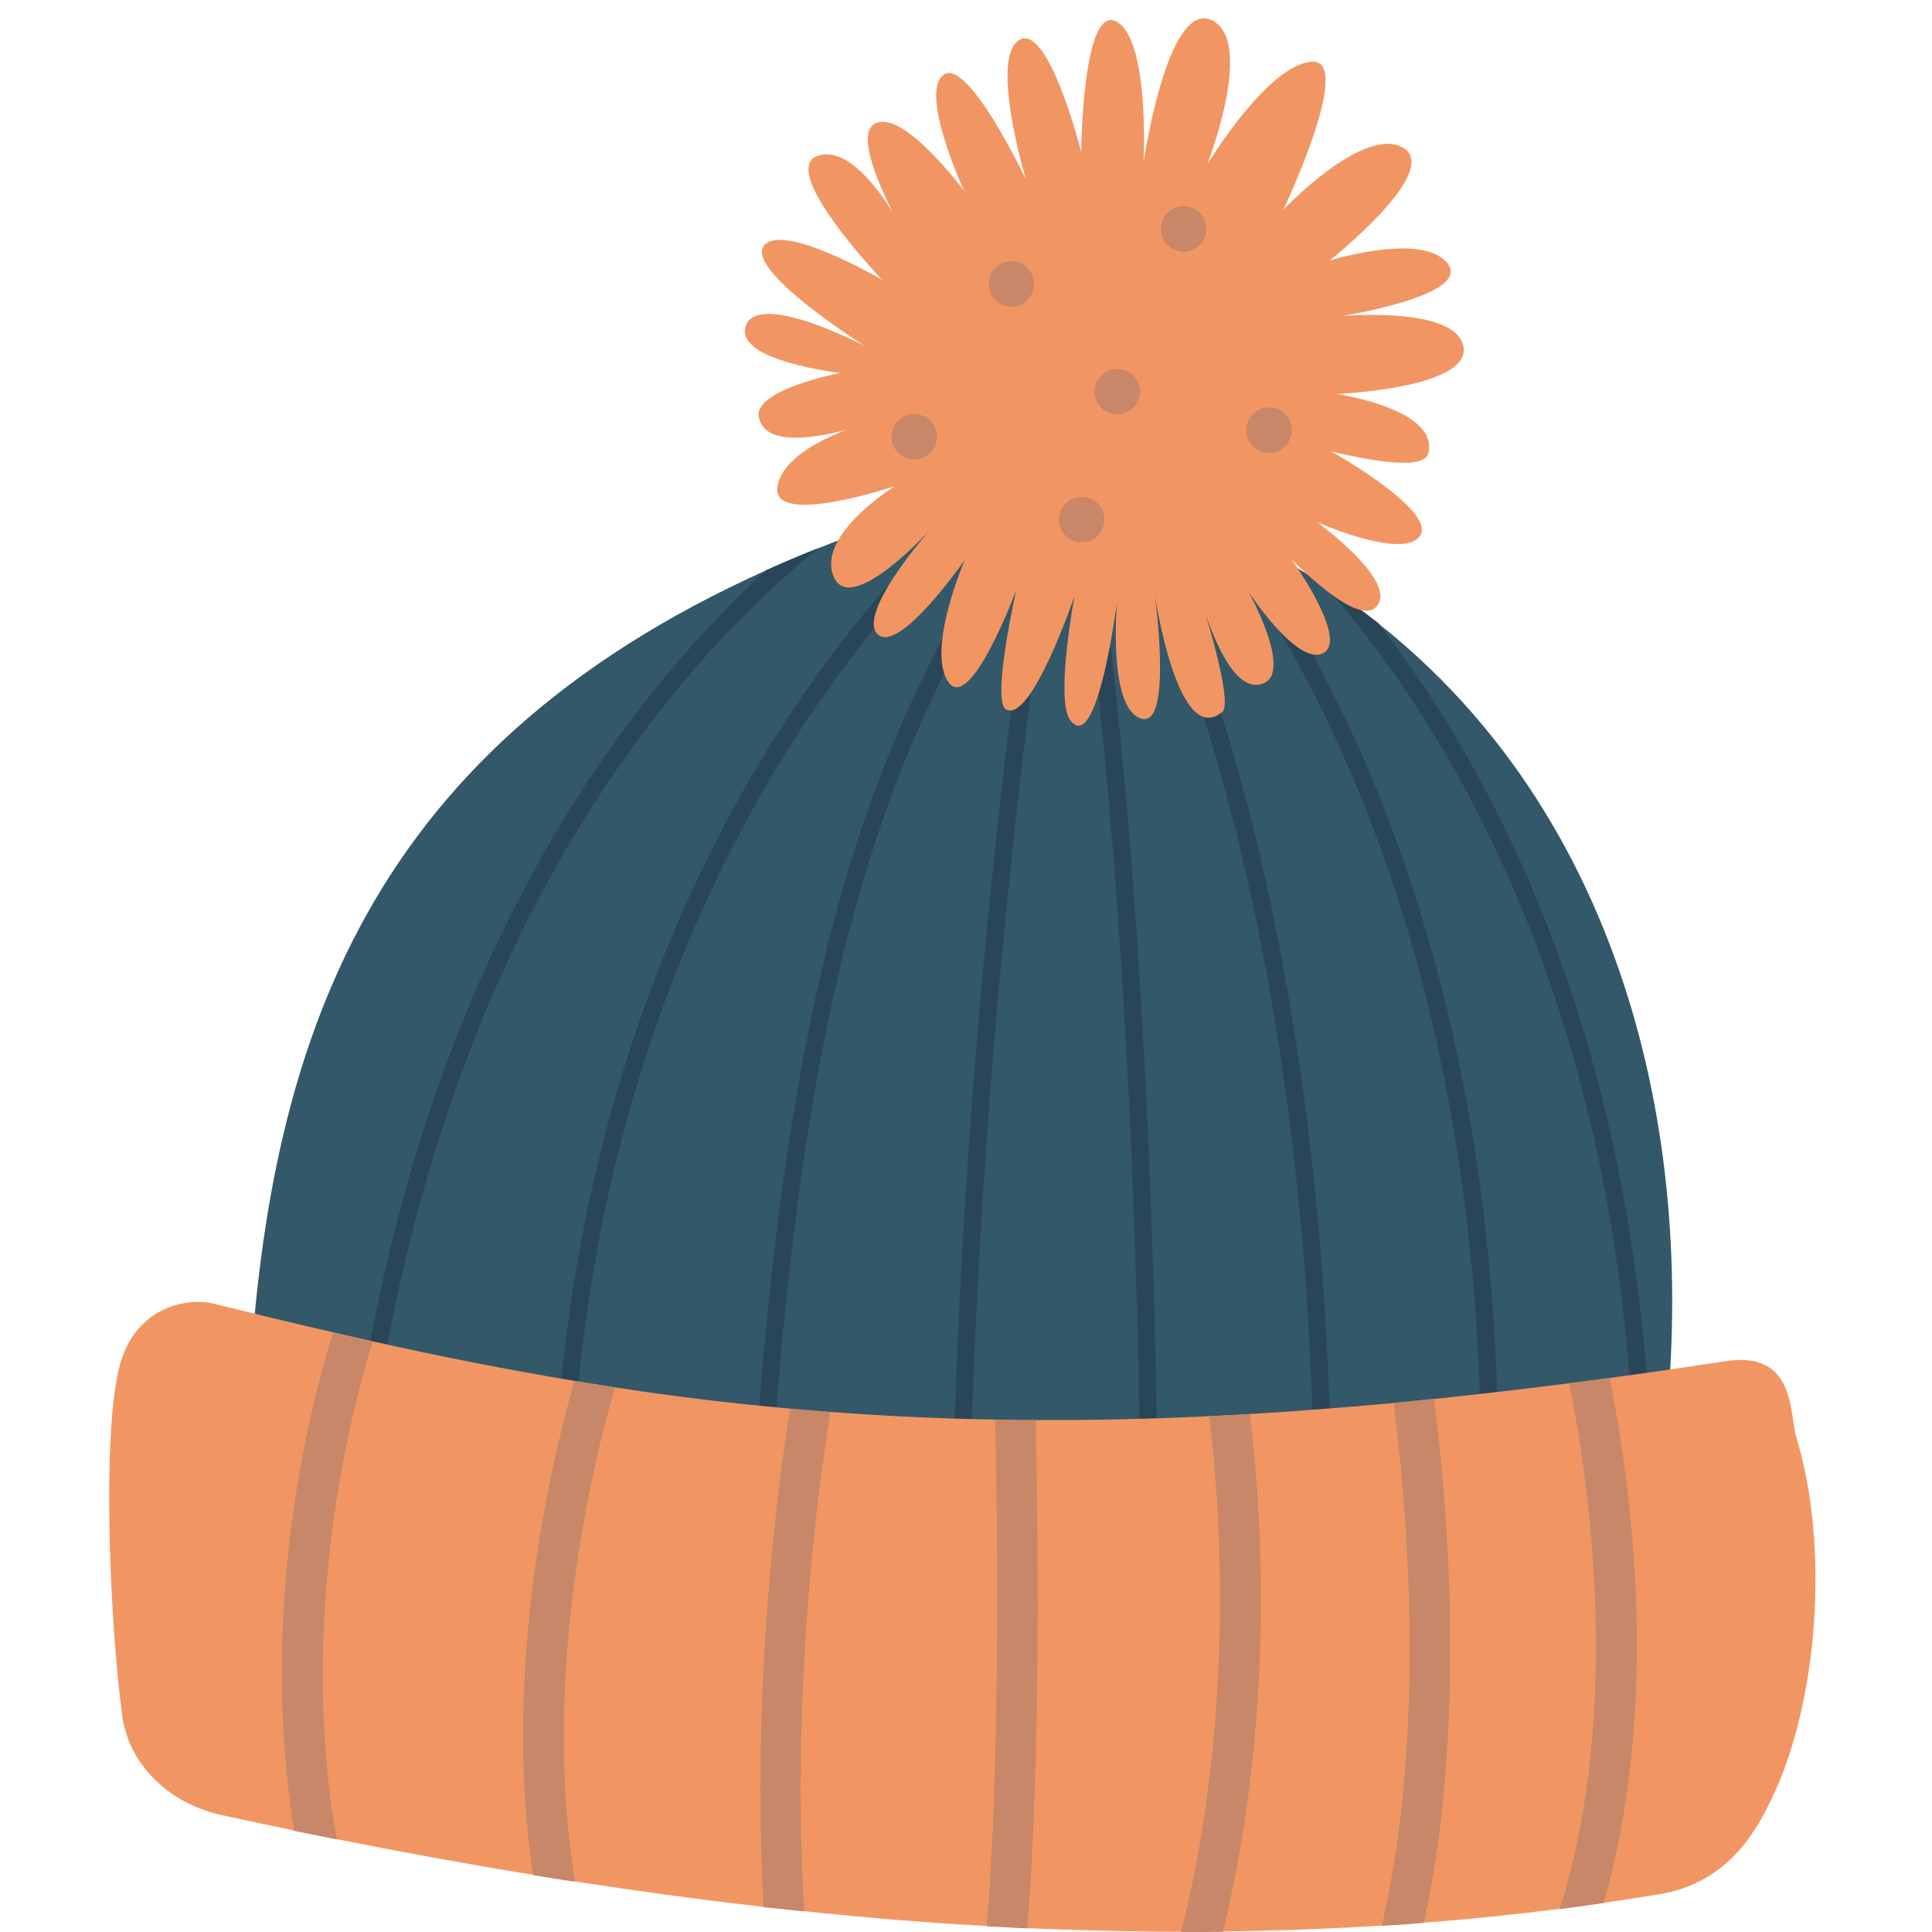 <svg xmlns="http://www.w3.org/2000/svg" xmlns:xlink="http://www.w3.org/1999/xlink" width="1080" zoomAndPan="magnify" viewBox="0 0 810 810" height="1080" preserveAspectRatio="xMidYMid meet" version="1.0"><path fill="#335869" d="M 698.109 599.375 C 696.004 599.879 694 600.277 691.895 600.781 C 689.488 601.383 687.082 601.883 684.777 602.387 C 665.828 606.598 646.98 610.41 628.332 613.82 C 625.926 614.219 623.418 614.723 621.012 615.121 C 599.957 618.934 579.105 622.242 558.352 625.051 C 555.945 625.352 553.539 625.754 551.133 626.055 C 529.176 628.863 507.32 631.172 485.562 632.977 C 483.156 633.176 480.75 633.375 478.344 633.578 C 454.281 635.383 430.422 636.387 406.559 636.785 C 404.152 636.785 401.746 636.887 399.34 636.887 C 373.676 637.086 348.211 636.387 322.645 634.883 C 320.238 634.781 317.832 634.582 315.426 634.379 C 290.16 632.676 264.895 630.066 239.531 626.656 C 237.125 626.355 234.719 625.953 232.312 625.652 C 206.543 621.941 180.777 617.23 154.91 611.512 C 152.504 611.012 150.199 610.508 147.793 609.906 C 133.055 606.598 118.418 602.988 103.68 598.977 C 109.695 442.812 149.898 316.137 321.441 239.008 C 328.457 235.898 335.578 232.789 342.996 229.883 C 363.449 221.656 385.605 214.133 409.668 207.215 C 415.184 205.609 420.695 204.105 426.41 202.602 C 428.016 202.199 429.719 201.699 431.324 201.297 C 434.73 200.395 438.141 199.492 441.551 198.688 C 442.754 198.988 443.957 199.191 445.16 199.492 C 446.262 199.691 447.363 199.992 448.566 200.293 C 451.176 200.895 453.68 201.598 456.289 202.199 C 459.496 203 462.703 203.902 465.812 204.809 C 469.223 205.711 472.531 206.812 475.738 207.816 C 486.266 211.227 496.391 214.938 506.117 219.148 C 510.828 221.156 515.34 223.16 519.852 225.367 C 532.184 231.285 543.715 237.805 554.641 244.824 C 562.66 250.039 570.383 255.559 577.699 261.273 C 677.758 340.309 712.047 472 698.109 599.375 Z M 698.109 599.375 " fill-opacity="1" fill-rule="nonzero"/><path fill="#284657" d="M 342.895 229.883 C 331.266 239.508 319.234 250.543 307.004 263.18 C 249.453 322.855 178.273 430.777 154.812 611.512 C 152.406 611.012 150.098 610.508 147.691 609.906 C 171.555 427.266 243.738 318.145 302.09 257.766 C 308.508 251.043 315.023 244.824 321.34 239.008 C 328.258 235.898 335.477 232.789 342.895 229.883 Z M 342.895 229.883 " fill-opacity="1" fill-rule="nonzero"/><path fill="#284657" d="M 691.895 600.781 C 689.488 601.383 687.082 601.883 684.777 602.387 C 677.355 442.008 624.422 337 579.605 275.719 C 571.285 264.281 562.863 253.953 554.742 244.727 C 562.762 249.941 570.48 255.457 577.801 261.176 C 580.309 264.383 582.715 267.594 585.219 271.004 C 630.637 333.086 684.176 439.203 691.895 600.781 Z M 691.895 600.781 " fill-opacity="1" fill-rule="nonzero"/><path fill="#284657" d="M 426.309 202.602 C 418.289 208.82 373.273 245.527 329.762 315.133 C 290.059 378.723 244.242 482.43 239.43 626.656 C 237.023 626.355 234.617 625.953 232.211 625.652 C 237.223 480.023 283.645 375.211 323.848 310.922 C 357.031 257.863 391.219 223.664 409.566 207.215 C 414.98 205.609 420.598 204.105 426.309 202.602 Z M 426.309 202.602 " fill-opacity="1" fill-rule="nonzero"/><path fill="#284657" d="M 628.23 613.918 C 625.824 614.32 623.316 614.82 620.91 615.223 C 621.012 464.977 585.219 359.664 553.238 295.574 C 536.895 262.777 520.051 237.402 505.914 219.148 C 510.629 221.156 515.141 223.16 519.652 225.367 C 531.984 242.617 545.816 264.684 559.453 291.965 C 591.938 356.555 628.129 462.77 628.23 613.918 Z M 628.23 613.918 " fill-opacity="1" fill-rule="nonzero"/><path fill="#284657" d="M 445.059 199.492 C 436.836 250.645 410.469 428.871 406.359 636.785 C 403.953 636.785 401.547 636.887 399.141 636.887 C 402.949 438.398 427.113 266.891 436.535 206.613 C 431.625 215.941 426.512 225.066 421.598 233.992 C 379.992 308.816 337.082 386.043 322.441 634.98 C 320.035 634.883 317.629 634.68 315.223 634.48 C 329.961 383.938 373.273 306.008 415.281 230.484 C 420.797 220.652 426.008 211.125 431.223 201.398 C 434.633 200.492 438.039 199.59 441.449 198.789 C 442.652 198.891 443.855 199.191 445.059 199.492 Z M 445.059 199.492 " fill-opacity="1" fill-rule="nonzero"/><path fill="#284657" d="M 558.25 625.152 C 555.844 625.453 553.438 625.855 551.031 626.156 C 548.324 388.75 492.379 255.156 465.711 204.906 C 469.121 205.809 472.43 206.914 475.637 207.918 C 485.363 227.074 497.996 255.656 510.527 294.574 C 531.883 360.969 556.445 470.191 558.25 625.152 Z M 558.25 625.152 " fill-opacity="1" fill-rule="nonzero"/><path fill="#284657" d="M 485.461 633.074 C 483.059 633.277 480.652 633.477 478.246 633.676 C 477.742 565.777 474.035 356.656 448.469 200.395 C 451.074 200.996 453.582 201.699 456.188 202.301 C 481.352 358.262 484.961 564.875 485.461 633.074 Z M 485.461 633.074 " fill-opacity="1" fill-rule="nonzero"/><path fill="#f19663" d="M 453.281 63.59 C 453.281 63.59 439.543 9.129 427.211 16.852 C 414.883 24.574 430.121 75.223 430.121 75.223 C 430.121 75.223 405.758 23.77 395.531 31.395 C 385.305 39.016 404.152 79.938 404.152 79.938 C 404.152 79.938 378.188 45.035 366.656 51.953 C 355.027 58.773 383 104.91 383 104.91 C 383 104.91 362.547 60.18 343.598 65.094 C 324.648 70.008 369.863 117.348 369.863 117.348 C 369.863 117.348 327.957 92.773 320.238 103.105 C 312.516 113.438 362.348 144.93 362.348 144.93 C 362.348 144.93 318.031 121.762 312.719 136.504 C 307.402 151.25 352.32 156.363 352.32 156.363 C 352.32 156.363 316.125 163.285 318.133 174.719 C 321.539 193.875 368.66 175.82 368.66 175.82 C 368.66 175.82 329.961 185.047 326.051 203.402 C 322.141 221.656 375.18 203.805 375.18 203.805 C 375.18 203.805 342.496 223.965 349.414 241.516 C 356.332 259.066 389.516 222.559 389.516 222.559 C 389.516 222.559 359.039 257.262 367.961 265.887 C 376.883 274.512 404.453 234.797 404.453 234.797 C 404.453 234.797 388.312 272.309 397.535 285.848 C 406.762 299.387 426.008 247.535 426.008 247.535 C 426.008 247.535 415.684 293.77 421.699 297.383 C 432.227 303.699 450.473 249.941 450.473 249.941 C 450.473 249.941 442.352 293.371 448.668 301.895 C 460.098 317.34 468.32 252.246 468.32 252.246 C 468.32 252.246 464.309 296.176 478.145 301.191 C 491.98 306.207 484.16 249.34 484.16 249.34 C 484.16 249.34 493.684 314.129 512.434 298.484 C 517.344 294.371 503.609 251.547 503.609 251.547 C 503.609 251.547 515.039 293.871 530.277 286.25 C 541.406 280.633 523.66 248.438 523.66 248.438 C 523.66 248.438 544.516 280.23 555.141 273.609 C 565.066 267.391 541.508 234.496 541.508 234.496 C 541.508 234.496 568.277 262.379 576.598 254.754 C 587.625 244.625 552.234 218.949 552.234 218.949 C 552.234 218.949 588.828 235.098 595.445 224.465 C 602.062 213.832 557.949 189.16 557.949 189.16 C 557.949 189.16 596.348 199.289 598.754 190.266 C 603.867 171.508 560.457 165.191 560.457 165.191 C 560.457 165.191 616.301 162.883 613.594 145.531 C 610.887 128.18 562.562 132.492 562.562 132.492 C 562.562 132.492 617.402 123.867 606.875 110.426 C 596.348 97.086 557.449 109.223 557.449 109.223 C 557.449 109.223 604.77 71.711 588.328 61.984 C 571.887 52.254 538.098 87.859 538.098 87.859 C 538.098 87.859 568.375 23.973 549.629 25.875 C 530.879 27.781 506.117 69.004 506.117 69.004 C 506.117 69.004 526.469 16.852 507.922 8.426 C 489.371 0 479.449 68 479.449 68 C 479.449 68 482.156 16.551 468.02 9.027 C 453.883 1.504 453.281 63.59 453.281 63.59 Z M 453.281 63.59 " fill-opacity="1" fill-rule="nonzero"/><path fill="#c78768" d="M 433.527 119.055 C 433.527 119.68 433.469 120.297 433.348 120.91 C 433.223 121.523 433.043 122.121 432.805 122.699 C 432.566 123.277 432.27 123.828 431.922 124.348 C 431.578 124.867 431.18 125.348 430.738 125.789 C 430.297 126.234 429.816 126.629 429.297 126.977 C 428.777 127.324 428.227 127.617 427.648 127.855 C 427.07 128.094 426.477 128.277 425.863 128.398 C 425.25 128.52 424.629 128.582 424.004 128.582 C 423.379 128.582 422.758 128.52 422.145 128.398 C 421.531 128.277 420.938 128.094 420.359 127.855 C 419.781 127.617 419.234 127.324 418.715 126.977 C 418.191 126.629 417.711 126.234 417.27 125.789 C 416.828 125.348 416.434 124.867 416.086 124.348 C 415.738 123.828 415.445 123.277 415.203 122.699 C 414.965 122.121 414.785 121.523 414.664 120.91 C 414.539 120.297 414.48 119.68 414.48 119.055 C 414.48 118.426 414.539 117.809 414.664 117.195 C 414.785 116.582 414.965 115.984 415.203 115.406 C 415.445 114.828 415.738 114.281 416.086 113.758 C 416.434 113.238 416.828 112.758 417.27 112.316 C 417.711 111.871 418.191 111.477 418.715 111.129 C 419.234 110.781 419.781 110.488 420.359 110.25 C 420.938 110.012 421.531 109.828 422.145 109.707 C 422.758 109.586 423.379 109.523 424.004 109.523 C 424.629 109.523 425.25 109.586 425.863 109.707 C 426.477 109.828 427.07 110.012 427.648 110.25 C 428.227 110.488 428.777 110.781 429.297 111.129 C 429.816 111.477 430.297 111.871 430.738 112.316 C 431.18 112.758 431.578 113.238 431.922 113.758 C 432.27 114.281 432.566 114.828 432.805 115.406 C 433.043 115.984 433.223 116.582 433.348 117.195 C 433.469 117.809 433.527 118.426 433.527 119.055 Z M 433.527 119.055 " fill-opacity="1" fill-rule="nonzero"/><path fill="#c78768" d="M 505.715 95.984 C 505.715 96.609 505.652 97.23 505.531 97.844 C 505.41 98.457 505.23 99.051 504.988 99.629 C 504.75 100.207 504.457 100.758 504.109 101.277 C 503.762 101.797 503.367 102.281 502.926 102.723 C 502.484 103.164 502.004 103.559 501.48 103.906 C 500.961 104.254 500.414 104.547 499.836 104.789 C 499.258 105.027 498.66 105.207 498.047 105.328 C 497.434 105.453 496.816 105.512 496.191 105.512 C 495.566 105.512 494.945 105.453 494.332 105.328 C 493.719 105.207 493.125 105.027 492.547 104.789 C 491.969 104.547 491.418 104.254 490.898 103.906 C 490.379 103.559 489.898 103.164 489.457 102.723 C 489.012 102.281 488.617 101.797 488.27 101.277 C 487.922 100.758 487.629 100.207 487.391 99.629 C 487.152 99.051 486.973 98.457 486.848 97.844 C 486.727 97.23 486.664 96.609 486.664 95.984 C 486.664 95.359 486.727 94.738 486.848 94.125 C 486.973 93.512 487.152 92.918 487.391 92.34 C 487.629 91.762 487.922 91.211 488.27 90.691 C 488.617 90.172 489.012 89.688 489.457 89.246 C 489.898 88.805 490.379 88.41 490.898 88.062 C 491.418 87.715 491.969 87.422 492.547 87.18 C 493.125 86.941 493.719 86.762 494.332 86.641 C 494.945 86.516 495.566 86.457 496.191 86.457 C 496.816 86.457 497.434 86.516 498.047 86.641 C 498.66 86.762 499.258 86.941 499.836 87.18 C 500.414 87.422 500.961 87.715 501.48 88.062 C 502.004 88.41 502.484 88.805 502.926 89.246 C 503.367 89.688 503.762 90.172 504.109 90.691 C 504.457 91.211 504.75 91.762 504.988 92.34 C 505.23 92.918 505.41 93.512 505.531 94.125 C 505.652 94.738 505.715 95.359 505.715 95.984 Z M 505.715 95.984 " fill-opacity="1" fill-rule="nonzero"/><path fill="#c78768" d="M 541.609 180.336 C 541.609 180.961 541.547 181.578 541.426 182.191 C 541.301 182.809 541.121 183.402 540.883 183.98 C 540.645 184.559 540.352 185.109 540.004 185.629 C 539.656 186.148 539.262 186.629 538.816 187.07 C 538.375 187.516 537.895 187.91 537.375 188.258 C 536.855 188.605 536.305 188.898 535.727 189.137 C 535.148 189.375 534.555 189.559 533.941 189.68 C 533.328 189.801 532.707 189.863 532.082 189.863 C 531.457 189.863 530.84 189.801 530.227 189.68 C 529.613 189.559 529.016 189.375 528.438 189.137 C 527.859 188.898 527.312 188.605 526.793 188.258 C 526.27 187.91 525.789 187.516 525.348 187.07 C 524.906 186.629 524.512 186.148 524.164 185.629 C 523.816 185.109 523.523 184.559 523.285 183.98 C 523.043 183.402 522.863 182.809 522.742 182.191 C 522.621 181.578 522.559 180.961 522.559 180.336 C 522.559 179.707 522.621 179.09 522.742 178.477 C 522.863 177.863 523.043 177.266 523.285 176.688 C 523.523 176.109 523.816 175.562 524.164 175.039 C 524.512 174.52 524.906 174.039 525.348 173.598 C 525.789 173.156 526.27 172.758 526.793 172.41 C 527.312 172.062 527.859 171.77 528.438 171.531 C 529.016 171.293 529.613 171.109 530.227 170.988 C 530.84 170.867 531.457 170.805 532.082 170.805 C 532.707 170.805 533.328 170.867 533.941 170.988 C 534.555 171.109 535.148 171.293 535.727 171.531 C 536.305 171.77 536.855 172.062 537.375 172.41 C 537.895 172.758 538.375 173.156 538.816 173.598 C 539.262 174.039 539.656 174.52 540.004 175.039 C 540.352 175.562 540.645 176.109 540.883 176.688 C 541.121 177.266 541.301 177.863 541.426 178.477 C 541.547 179.09 541.609 179.707 541.609 180.336 Z M 541.609 180.336 " fill-opacity="1" fill-rule="nonzero"/><path fill="#c78768" d="M 463.004 217.844 C 463.004 218.473 462.945 219.09 462.82 219.703 C 462.699 220.316 462.52 220.914 462.281 221.492 C 462.039 222.07 461.746 222.617 461.398 223.141 C 461.051 223.66 460.656 224.141 460.215 224.582 C 459.773 225.023 459.293 225.422 458.773 225.77 C 458.254 226.117 457.703 226.41 457.125 226.648 C 456.547 226.887 455.953 227.07 455.34 227.191 C 454.727 227.312 454.105 227.375 453.48 227.375 C 452.855 227.375 452.234 227.312 451.621 227.191 C 451.008 227.07 450.414 226.887 449.836 226.648 C 449.258 226.41 448.707 226.117 448.188 225.77 C 447.668 225.422 447.188 225.023 446.746 224.582 C 446.305 224.141 445.91 223.66 445.562 223.141 C 445.215 222.617 444.922 222.07 444.68 221.492 C 444.441 220.914 444.262 220.316 444.141 219.703 C 444.016 219.09 443.957 218.473 443.957 217.844 C 443.957 217.219 444.016 216.602 444.141 215.988 C 444.262 215.371 444.441 214.777 444.68 214.199 C 444.922 213.621 445.215 213.07 445.562 212.551 C 445.91 212.031 446.305 211.551 446.746 211.109 C 447.188 210.664 447.668 210.27 448.188 209.922 C 448.707 209.574 449.258 209.281 449.836 209.043 C 450.414 208.805 451.008 208.621 451.621 208.5 C 452.234 208.379 452.855 208.316 453.48 208.316 C 454.105 208.316 454.727 208.379 455.34 208.5 C 455.953 208.621 456.547 208.805 457.125 209.043 C 457.703 209.281 458.254 209.574 458.773 209.922 C 459.293 210.27 459.773 210.664 460.215 211.109 C 460.656 211.551 461.051 212.031 461.398 212.551 C 461.746 213.07 462.039 213.621 462.281 214.199 C 462.52 214.777 462.699 215.371 462.82 215.988 C 462.945 216.602 463.004 217.219 463.004 217.844 Z M 463.004 217.844 " fill-opacity="1" fill-rule="nonzero"/><path fill="#c78768" d="M 392.824 183.145 C 392.824 183.77 392.762 184.387 392.641 185 C 392.52 185.613 392.34 186.211 392.098 186.789 C 391.859 187.367 391.566 187.918 391.219 188.438 C 390.871 188.957 390.477 189.438 390.035 189.879 C 389.594 190.324 389.109 190.719 388.59 191.066 C 388.07 191.414 387.523 191.707 386.945 191.945 C 386.367 192.184 385.77 192.367 385.156 192.488 C 384.543 192.609 383.926 192.672 383.301 192.672 C 382.676 192.672 382.055 192.609 381.441 192.488 C 380.828 192.367 380.234 192.184 379.656 191.945 C 379.078 191.707 378.527 191.414 378.008 191.066 C 377.488 190.719 377.008 190.324 376.566 189.879 C 376.121 189.438 375.727 188.957 375.379 188.438 C 375.031 187.918 374.738 187.367 374.5 186.789 C 374.262 186.211 374.082 185.613 373.957 185 C 373.836 184.387 373.773 183.77 373.773 183.145 C 373.773 182.516 373.836 181.898 373.957 181.285 C 374.082 180.672 374.262 180.074 374.5 179.496 C 374.738 178.918 375.031 178.371 375.379 177.848 C 375.727 177.328 376.121 176.848 376.566 176.406 C 377.008 175.961 377.488 175.566 378.008 175.219 C 378.527 174.871 379.078 174.578 379.656 174.34 C 380.234 174.102 380.828 173.918 381.441 173.797 C 382.055 173.676 382.676 173.613 383.301 173.613 C 383.926 173.613 384.543 173.676 385.156 173.797 C 385.77 173.918 386.367 174.102 386.945 174.34 C 387.523 174.578 388.07 174.871 388.59 175.219 C 389.109 175.566 389.594 175.961 390.035 176.406 C 390.477 176.848 390.871 177.328 391.219 177.848 C 391.566 178.371 391.859 178.918 392.098 179.496 C 392.34 180.074 392.52 180.672 392.641 181.285 C 392.762 181.898 392.824 182.516 392.824 183.145 Z M 392.824 183.145 " fill-opacity="1" fill-rule="nonzero"/><path fill="#c78768" d="M 477.945 164.188 C 477.945 164.812 477.883 165.434 477.762 166.047 C 477.637 166.66 477.457 167.254 477.219 167.832 C 476.98 168.41 476.688 168.961 476.34 169.48 C 475.992 170 475.598 170.48 475.152 170.926 C 474.711 171.367 474.23 171.762 473.711 172.109 C 473.191 172.457 472.641 172.75 472.062 172.988 C 471.484 173.23 470.891 173.41 470.277 173.531 C 469.664 173.652 469.043 173.715 468.418 173.715 C 467.793 173.715 467.176 173.652 466.562 173.531 C 465.949 173.41 465.352 173.23 464.773 172.988 C 464.195 172.75 463.648 172.457 463.129 172.109 C 462.605 171.762 462.125 171.367 461.684 170.926 C 461.242 170.48 460.848 170 460.5 169.48 C 460.152 168.961 459.859 168.41 459.621 167.832 C 459.379 167.254 459.199 166.66 459.078 166.047 C 458.957 165.434 458.895 164.812 458.895 164.188 C 458.895 163.562 458.957 162.941 459.078 162.328 C 459.199 161.715 459.379 161.117 459.621 160.539 C 459.859 159.961 460.152 159.414 460.5 158.895 C 460.848 158.371 461.242 157.891 461.684 157.449 C 462.125 157.008 462.605 156.613 463.129 156.266 C 463.648 155.918 464.195 155.621 464.773 155.383 C 465.352 155.145 465.949 154.965 466.562 154.84 C 467.176 154.719 467.793 154.66 468.418 154.66 C 469.043 154.66 469.664 154.719 470.277 154.84 C 470.891 154.965 471.484 155.145 472.062 155.383 C 472.641 155.621 473.191 155.918 473.711 156.266 C 474.23 156.613 474.711 157.008 475.152 157.449 C 475.598 157.891 475.992 158.371 476.34 158.895 C 476.688 159.414 476.98 159.961 477.219 160.539 C 477.457 161.117 477.637 161.715 477.762 162.328 C 477.883 162.941 477.945 163.562 477.945 164.188 Z M 477.945 164.188 " fill-opacity="1" fill-rule="nonzero"/><path fill="#f19663" d="M 742.426 754.836 C 737.41 765.066 725.781 789.238 695.805 794.152 C 687.984 795.457 680.164 796.66 672.344 797.766 C 666.23 798.668 660.113 799.469 653.996 800.27 C 634.949 802.68 615.898 804.684 596.949 806.09 C 591.035 806.59 585.121 806.992 579.305 807.293 C 557.148 808.695 534.891 809.5 512.832 809.801 C 507.02 809.898 501.203 809.898 495.289 809.898 C 473.633 809.898 452.176 809.297 430.723 808.395 C 425.105 808.094 419.395 807.793 413.777 807.492 C 388.113 806.09 362.547 803.98 337.281 801.273 C 331.566 800.672 325.852 800.07 320.238 799.469 C 293.668 796.461 267.301 792.848 241.234 788.836 C 235.32 787.934 229.504 787.031 223.59 786.027 C 195.816 781.516 168.348 776.5 141.277 771.086 C 135.359 769.883 129.344 768.676 123.43 767.473 C 113.203 765.367 102.977 763.16 92.852 760.953 C 70.695 756.141 54.051 739.691 51.246 719.434 C 46.23 682.02 42.621 604.09 49.84 573.902 C 56.457 546.418 80.219 544.312 88.941 546.418 C 106.086 550.633 122.93 554.742 139.57 558.555 C 145.188 559.859 150.699 561.062 156.215 562.367 C 184.488 568.684 212.461 574.203 240.734 578.914 C 246.348 579.816 251.961 580.719 257.676 581.625 C 281.637 585.336 306 588.344 331.164 590.551 C 336.781 591.051 342.395 591.555 348.109 591.953 C 370.465 593.66 393.426 594.762 417.289 595.164 C 422.902 595.266 428.516 595.363 434.23 595.363 C 457.492 595.465 481.555 594.961 506.918 593.758 C 512.531 593.457 518.246 593.156 523.961 592.855 C 543.312 591.652 563.262 590.148 584.117 588.242 C 589.73 587.742 595.348 587.141 601.062 586.539 C 619.406 584.633 638.355 582.426 658.008 579.918 C 663.621 579.215 669.234 578.414 674.949 577.711 C 690.691 575.605 706.832 573.199 723.477 570.691 C 753.152 566.078 750.145 593.156 753.152 602.785 C 767.09 648.121 762.375 714.316 742.426 754.836 Z M 742.426 754.836 " fill-opacity="1" fill-rule="nonzero"/><path fill="#c78768" d="M 141.176 771.184 C 135.262 769.98 129.246 768.777 123.328 767.574 C 108.391 674.297 129.547 590.949 139.57 558.754 C 145.188 560.059 150.699 561.262 156.215 562.566 C 146.891 592.758 124.832 678.309 141.176 771.184 Z M 141.176 771.184 " fill-opacity="1" fill-rule="nonzero"/><path fill="#c78768" d="M 241.133 788.938 C 235.219 788.035 229.402 787.133 223.488 786.129 C 210.555 699.973 230.707 614.32 240.832 579.016 C 246.445 579.918 252.062 580.82 257.777 581.723 C 248.152 614.922 226.898 703.383 241.133 788.938 Z M 241.133 788.938 " fill-opacity="1" fill-rule="nonzero"/><path fill="#c78768" d="M 337.18 801.375 C 331.465 800.773 325.75 800.172 320.137 799.57 C 314.824 705.09 326.453 620.137 331.266 590.648 C 336.879 591.152 342.496 591.652 348.211 592.055 C 343.598 619.734 331.465 705.891 337.18 801.375 Z M 337.18 801.375 " fill-opacity="1" fill-rule="nonzero"/><path fill="#c78768" d="M 512.734 809.898 C 506.918 810 501.102 810 495.188 810 C 518.949 715.922 510.828 624.652 506.918 593.758 C 512.531 593.457 518.246 593.156 523.961 592.855 C 528.172 625.555 535.895 714.918 512.734 809.898 Z M 512.734 809.898 " fill-opacity="1" fill-rule="nonzero"/><path fill="#c78768" d="M 672.344 797.863 C 666.23 798.766 660.113 799.57 653.996 800.371 C 653.996 800.07 654.098 799.77 654.199 799.469 C 680.363 715.922 665.727 618.832 657.906 579.918 C 663.523 579.215 669.137 578.414 674.852 577.711 C 682.973 617.629 697.008 712.109 672.344 797.863 Z M 672.344 797.863 " fill-opacity="1" fill-rule="nonzero"/><path fill="#c78768" d="M 596.949 806.188 C 591.035 806.691 585.121 807.09 579.305 807.391 C 599.957 719.434 587.625 613.418 584.219 588.145 C 589.832 587.641 595.445 587.039 601.16 586.438 C 604.77 613.52 616.699 716.422 596.949 806.188 Z M 596.949 806.188 " fill-opacity="1" fill-rule="nonzero"/><path fill="#c78768" d="M 430.621 808.496 C 425.008 808.195 419.293 807.895 413.68 807.594 C 419.492 739.992 418.09 635.883 417.289 595.266 C 422.902 595.363 428.516 595.465 434.23 595.465 C 435.133 636.484 436.535 739.691 430.621 808.496 Z M 430.621 808.496 " fill-opacity="1" fill-rule="nonzero"/></svg>